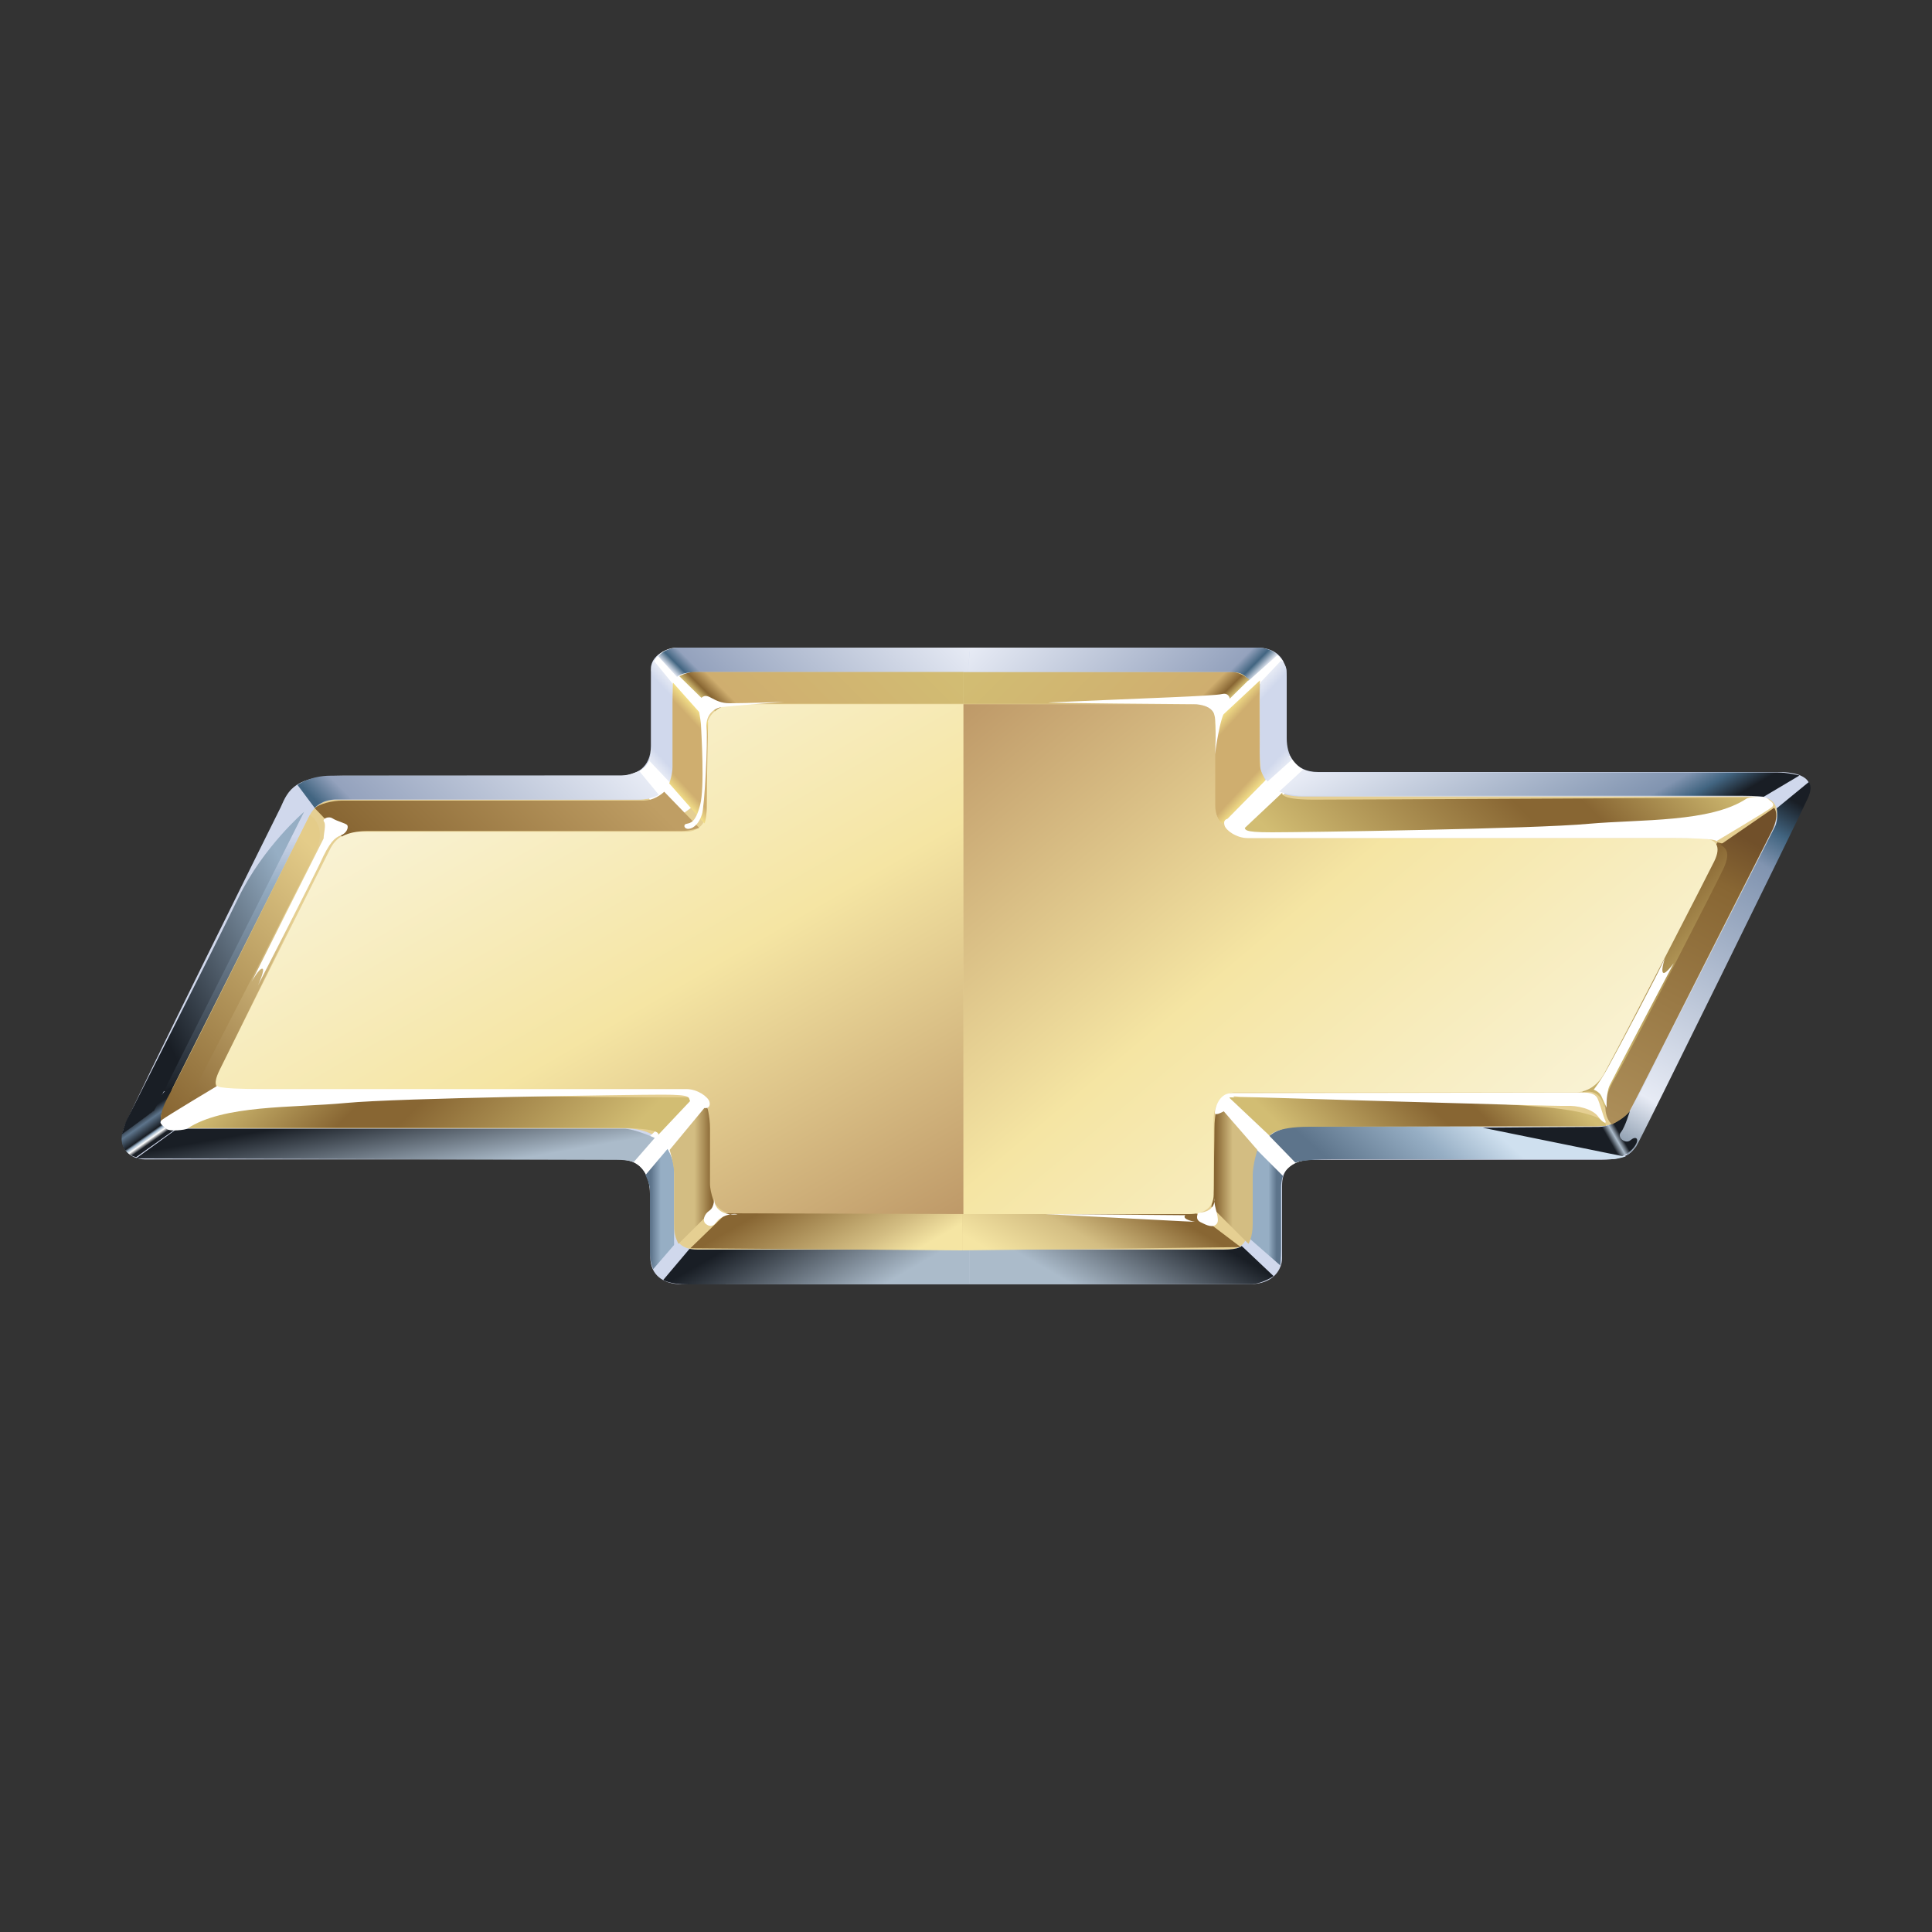 <?xml version="1.0" encoding="utf-8"?>
<!-- Generator: Adobe Illustrator 24.2.0, SVG Export Plug-In . SVG Version: 6.00 Build 0)  -->
<svg version="1.1" id="Layer_1" xmlns="http://www.w3.org/2000/svg" xmlns:xlink="http://www.w3.org/1999/xlink" x="0px" y="0px"
	 viewBox="0 0 1000 1000" style="enable-background:new 0 0 1000 1000;" xml:space="preserve">
<rect x="0" y="0" width="1000" height="1000" fill="#333333" stroke="none"/>
<style type="text/css">
	.st0{fill:#D0D8EC;}
	.st1{fill:url(#SVGID_1_);}
	.st2{fill:#E5CF92;}
	.st3{fill:#FFFFFF;}
	.st4{fill:url(#SVGID_2_);}
	.st5{fill:url(#SVGID_3_);}
	.st6{fill:url(#SVGID_4_);}
	.st7{fill:url(#SVGID_5_);}
	.st8{fill:url(#SVGID_6_);}
	.st9{fill:url(#SVGID_7_);}
	.st10{fill:url(#SVGID_8_);}
	.st11{fill:url(#SVGID_9_);}
	.st12{fill:url(#SVGID_10_);}
	.st13{fill:url(#SVGID_11_);}
	.st14{fill:url(#SVGID_12_);}
	.st15{fill:url(#SVGID_13_);}
	.st16{fill:url(#SVGID_14_);}
	.st17{fill:url(#SVGID_15_);}
	.st18{fill:url(#SVGID_16_);}
	.st19{fill:url(#SVGID_17_);}
	.st20{fill:url(#SVGID_18_);}
	.st21{fill:url(#SVGID_19_);}
	.st22{fill:url(#SVGID_20_);}
	.st23{fill:url(#SVGID_21_);}
	.st24{fill:url(#SVGID_22_);}
	.st25{fill:url(#SVGID_23_);}
	.st26{fill:url(#SVGID_24_);}
	.st27{fill:url(#SVGID_25_);}
	.st28{fill:url(#SVGID_26_);}
	.st29{fill:url(#SVGID_27_);}
	.st30{fill:url(#SVGID_28_);}
	.st31{fill:url(#SVGID_29_);}
	.st32{fill:url(#SVGID_30_);}
	.st33{fill:url(#SVGID_31_);}
	.st34{fill:url(#SVGID_32_);}
	.st35{fill:url(#SVGID_33_);}
	.st36{fill:url(#SVGID_34_);}
	.st37{fill:url(#SVGID_35_);}
</style>
<g>
	<path class="st0" d="M145.3,417.8c3.9-9,7.4-16.3,32.3-16.3c24.9,0,135.6,0,143.5,0c7.9,0,15.8-4.1,15.8-15.4c0-11.2,0-35.6,0-40.1
		c0-4.5,4.5-10.8,16.4-10.8c11.8,0,288.8,0,297.4,0c8.4,0,15.3,4.5,15.3,15.2c0,10.8,0,23.2,0,31.7c0,8.5,3.9,17.5,16.3,17.5
		c12.4,0,230,0,238.6,0c8.4,0,19.8,2.3,14.6,13c-5,10.8-82.4,167.8-87.7,178.4c-2,4-3.6,9.3-19.3,9.3c-15.6,0-139.7,0-146.5,0
		c-7.1,0-18.4,0-18.4,13.5c0,13.4,0,32,0,37.4c0,5.4-4.1,13.5-16.8,13.5c-12.8,0-285.1,0-294.2,0c-9.3,0-16-4.8-16-14
		c0-9.2,0-25.6,0-32.9c0-7.2-3.8-17.7-14.6-17.7c-10.7,0-239,0-246.9,0c-7.8,0-15.2-6-10.4-17.7C69.2,570.8,145.3,417.8,145.3,417.8
		z"/>
	
		<linearGradient id="SVGID_1_" gradientUnits="userSpaceOnUse" x1="1858.519" y1="561.62" x2="1858.519" y2="699.127" gradientTransform="matrix(1.037 2.800000e-03 -0.484 0.963 -1501.415 -113.242)">
		<stop  offset="0" style="stop-color:#D0D8EC"/>
		<stop  offset="0.185" style="stop-color:#96AEC4"/>
		<stop  offset="1" style="stop-color:#191E25"/>
	</linearGradient>
	<polygon class="st1" points="157.7,430.8 151,430.7 83.4,564.9 90.4,564.9 	"/>
	<path class="st2" d="M322.7,584c-19.6,0-183.7,0-231,0c-8.1,0-10.9-3.7-7.8-10c17.5-34.7,75-149.1,76.5-152.2
		c1.8-3.5,6-7.9,13.8-7.9c7.8,0,141.4,0,155,0c16.1,0,18.8-7,18.8-19.8c0-12.6,0-32.7,0-37.8c0-5.1,3.4-8.4,9.2-8.4
		c6,0,276.3,0,283.9,0c7.6,0,11,2.5,11,7.6c0,5.1,0,16.9,0,27.9c0,11.1-2.1,28.9,22.4,28.9c20.5,0,181.7,0,234.6,0
		c10.6,0,13.3,7,7.8,18.3c-20.8,41.9-71.9,141.2-73.4,144.5c-2.1,4.3-8.2,8-18.3,8c-40.4,0-143.8,0-154,0
		c-12.6,0-25.3,8.5-25.3,21.2c0,7.9,0,22.5,0,32.2c0,6-3.5,10.2-9.9,10.2c-49.3,0-267.8,0-275.4,0c-8.6,0-11.7-4.9-11.7-11.3
		c0-9.8,0-23.3,0-29.3C348.9,595.7,342.1,584,322.7,584z"/>
	<path class="st3" d="M630.7,576.3l32.4,33.8c0,0,2.3-7.4,11-9.3L637.8,567C637.8,567,632,570.3,630.7,576.3z"/>
	<path class="st3" d="M323.4,600.4c0,0,13,0.4,13,17.5l30.1-44.4l-8.5-5.9L323.4,600.4z"/>
	<path class="st3" d="M642.6,432.3l34.1-33.2c0,0-4.6-0.6-9.2-8l-33.8,34.4L642.6,432.3z"/>
	<path class="st3" d="M627.9,364.5l31.4-26.9c0,0,3.5,2,5,5.2l-32.9,30.3L627.9,364.5z"/>
	<path class="st3" d="M337.1,347.3c0-5.6,5.3-12.1,13.6-12.1l24,29.5c0,0-7.2,0-8.2,2.7c-1.2,2.6-2.3,8.3-2.3,8.3L337.1,347.3z"/>
	<path class="st3" d="M326.8,400.6c0,0,10.3-1.6,10.3-12.6l23.6,27.9l-15,11L326.8,400.6z"/>
	<linearGradient id="SVGID_2_" gradientUnits="userSpaceOnUse" x1="537.523" y1="299.793" x2="619.051" y2="381.321">
		<stop  offset="0" style="stop-color:#E7EBF5"/>
		<stop  offset="0.899" style="stop-color:#94A2BD"/>
		<stop  offset="0.955" style="stop-color:#426581"/>
		<stop  offset="1" style="stop-color:#E7EBF5"/>
	</linearGradient>
	<path class="st4" d="M650.7,335.2c-3.5,0-75.9,0-148.6,0l-1.1,12.7c67.5,0,134.3,0,136.5,0c4.5,0,7,1.2,8.7,4.5l15.1-13.4
		C661.4,339,657.6,335.2,650.7,335.2z"/>
	<linearGradient id="SVGID_3_" gradientUnits="userSpaceOnUse" x1="382.329" y1="382.327" x2="465.775" y2="298.882">
		<stop  offset="0" style="stop-color:#E7EBF5"/>
		<stop  offset="3.932600e-02" style="stop-color:#426581"/>
		<stop  offset="8.988800e-02" style="stop-color:#94A2BD"/>
		<stop  offset="1" style="stop-color:#E7EBF5"/>
	</linearGradient>
	<path class="st5" d="M350.7,335.2c-3.7,0-7.9,1.9-10,4.5l9.7,10.7c0,0,2-2.5,9.9-2.5c3.9,0,72.6,0,140.7,0l1.1-12.7
		C427.6,335.2,352.7,335.2,350.7,335.2z"/>
	<linearGradient id="SVGID_4_" gradientUnits="userSpaceOnUse" x1="328.972" y1="386.163" x2="356.08" y2="360.884">
		<stop  offset="0" style="stop-color:#E7EBF5"/>
		<stop  offset="0.157" style="stop-color:#D0D8EC"/>
		<stop  offset="0.837" style="stop-color:#D0D8EC"/>
		<stop  offset="1" style="stop-color:#E7EBF5"/>
	</linearGradient>
	<path class="st6" d="M338.3,341.8l10.2,12.5c0,0-0.2,3.5-0.2,5.9c0,2.4,0,36,0,38.4c0,2.4-1.6,6.4-1.6,6.4L336,393.7
		c0,0,1.2-1.5,1.2-7.6c0-6.1,0-36.9,0-38.7C337.1,344.1,338.3,341.8,338.3,341.8z"/>
	
		<linearGradient id="SVGID_5_" gradientUnits="userSpaceOnUse" x1="-7440.767" y1="387.152" x2="-7412.001" y2="360.326" gradientTransform="matrix(-1 0 0 1 -6766.235 0)">
		<stop  offset="0" style="stop-color:#E7EBF5"/>
		<stop  offset="0.157" style="stop-color:#D0D8EC"/>
		<stop  offset="0.837" style="stop-color:#D0D8EC"/>
		<stop  offset="1" style="stop-color:#E7EBF5"/>
	</linearGradient>
	<path class="st7" d="M663.2,341.8l-10.8,11.4c0,0-0.3,4.4-0.3,6.8c0,2.5,0.3,35.3,0.3,37.7c0,2.4,3.7,6.8,3.7,6.8l12.8-11.5
		c0,0-3-1-3-7.1c0-6.1,0-36.9,0-38.7C665.9,344.1,663.2,341.8,663.2,341.8z"/>
	<linearGradient id="SVGID_6_" gradientUnits="userSpaceOnUse" x1="200.532" y1="455.875" x2="294.094" y2="362.312">
		<stop  offset="2.247200e-02" style="stop-color:#426581"/>
		<stop  offset="0.129" style="stop-color:#94A2BD"/>
		<stop  offset="1" style="stop-color:#E7EBF5"/>
	</linearGradient>
	<path class="st8" d="M154,406.3l8.9,11.9c0,0,3.5-4.4,11.4-4.4c7.8,0,151.6,0,157.2,0c5.4,0,9.5-2.4,9.5-2.4L330.8,399
		c0,0-5.1,2.4-8.8,2.4c-4.2,0-143.4,0.1-150.8,0.1C160.3,401.5,154,406.3,154,406.3z"/>
	<linearGradient id="SVGID_7_" gradientUnits="userSpaceOnUse" x1="83.263" y1="587.955" x2="72.32" y2="572.327">
		<stop  offset="5.618000e-03" style="stop-color:#191E25"/>
		<stop  offset="0.107" style="stop-color:#FFFFFF"/>
		<stop  offset="0.185" style="stop-color:#96AEC4"/>
		<stop  offset="0.242" style="stop-color:#191E25"/>
		<stop  offset="0.534" style="stop-color:#5D748B"/>
		<stop  offset="0.758" style="stop-color:#191E25"/>
		<stop  offset="1" style="stop-color:#191E25"/>
	</linearGradient>
	<path class="st9" d="M89.1,562.6c0,0-5.8,0.9-9.7,12.5l-16.1,11.3c0,0-1.3,4.7,1.1,8.3c2.4,3.7,6.1,4.2,6.1,4.2L91.4,584
		c0,0-11.9-0.7-6.9-9.3C89.3,565.9,89.1,562.6,89.1,562.6z"/>
	<linearGradient id="SVGID_8_" gradientUnits="userSpaceOnUse" x1="161.631" y1="477.499" x2="77.192" y2="520.472">
		<stop  offset="0" style="stop-color:#96AEC4"/>
		<stop  offset="1" style="stop-color:#191E25"/>
	</linearGradient>
	<path class="st10" d="M79.7,575l77.7-154.8c0,0-21.2,18.1-34,44.5C110.6,491.1,67.5,575.8,66,578.9c-1.5,2.9-2.9,8.2-2.9,8.2
		L79.7,575z"/>
	<linearGradient id="SVGID_9_" gradientUnits="userSpaceOnUse" x1="207.514" y1="610.674" x2="201.025" y2="573.874">
		<stop  offset="0" style="stop-color:#ABBBCA"/>
		<stop  offset="1" style="stop-color:#191E25"/>
	</linearGradient>
	<path class="st11" d="M70.4,599.6l21.3-15.4c0,0,225.2,0,231,0c5.8,0,16.2,4.8,16.2,4.8L328,601.5c0,0-2.7-1.2-8.8-1.2
		C313.2,600.3,70.4,599.6,70.4,599.6z"/>
	<linearGradient id="SVGID_10_" gradientUnits="userSpaceOnUse" x1="336.81" y1="625.787" x2="347.618" y2="625.787">
		<stop  offset="5.618000e-03" style="stop-color:#5D748B"/>
		<stop  offset="0.489" style="stop-color:#96AEC4"/>
	</linearGradient>
	<path class="st12" d="M334.1,608.2l11.4-13.5c0,0,3.4,5.1,3.4,11.3c0,6.1,0,38.4,0,38.4l-10.8,12.5c0,0-1.7-3.9-1.7-8.4
		c0-4.7,0-28.7,0-32.2C336.4,612.7,334.1,608.2,334.1,608.2z"/>
	
		<linearGradient id="SVGID_11_" gradientUnits="userSpaceOnUse" x1="-7427.299" y1="624.524" x2="-7414.001" y2="624.524" gradientTransform="matrix(-1 0 0 1 -6766.5 0)">
		<stop  offset="5.618000e-03" style="stop-color:#5D748B"/>
		<stop  offset="0.32" style="stop-color:#96AEC4"/>
	</linearGradient>
	<path class="st13" d="M664.1,608.7L649.4,594c0,0-3.4,1.8-3.4,7.9c0,6.2,0,38.5,0,38.5l16.7,14.6c0,0,0.4-3.9,0.4-8.4
		c0-4.6,0-28.5,0-32.1C663.1,610.9,664.1,608.7,664.1,608.7z"/>
	<linearGradient id="SVGID_12_" gradientUnits="userSpaceOnUse" x1="560.722" y1="687.84" x2="597.143" y2="624.757">
		<stop  offset="0" style="stop-color:#ABBBCA"/>
		<stop  offset="0.236" style="stop-color:#ABBBCA"/>
		<stop  offset="1" style="stop-color:#191E25"/>
	</linearGradient>
	<path class="st14" d="M659.2,660.5l-16.5-15.6c0,0-1.2,1.9-9.4,1.9c-8.2,0-131.6,0-131.6,0v17.9c0,0,140.6,0,145.6,0
		C652.3,664.7,658,661.4,659.2,660.5z"/>
	<linearGradient id="SVGID_13_" gradientUnits="userSpaceOnUse" x1="407.281" y1="628.256" x2="443.986" y2="691.831">
		<stop  offset="0" style="stop-color:#191E25"/>
		<stop  offset="0.775" style="stop-color:#ABBBCA"/>
		<stop  offset="0.944" style="stop-color:#ABBBCA"/>
	</linearGradient>
	<path class="st15" d="M501.8,664.7v-17.9c0,0-138,0-140.6,0c-2.6,0-4.3-0.4-4.3-0.4l-13.6,16.1c0,0,3.3,2.3,12.9,2.3
		C365.5,664.8,501.8,664.7,501.8,664.7z"/>
	<linearGradient id="SVGID_14_" gradientUnits="userSpaceOnUse" x1="261.473" y1="386.887" x2="425.355" y2="670.74">
		<stop  offset="0" style="stop-color:#F9F2D3"/>
		<stop  offset="0.461" style="stop-color:#F5E5A3"/>
		<stop  offset="1" style="stop-color:#BE9968"/>
	</linearGradient>
	<path class="st16" d="M381,364.5c-7.5,0-15.2,4.2-15.2,12.6c0,8.6,0,33.1,0,41.5c0,8.5-5.1,11.9-11,11.9c-5.1,0-130.4,0-168.6,0
		c-6.8,0-12.1,2.8-15.1,8.5c-2.5,4.8-44.7,89.1-58.2,116.4c-2.9,6-0.4,9.5,7.2,9.5c47.7,0,226.7,0,235.5,0
		c10.1,0,11.9,9.3,11.9,18.6c0,9.4,0,26.3,0,32.3c0,6,5.9,12.7,12.7,12.7c3.3,0,61.1,0,118.5,0V364.5
		C441.6,364.5,384.8,364.5,381,364.5z"/>
	<linearGradient id="SVGID_15_" gradientUnits="userSpaceOnUse" x1="717.995" y1="628.062" x2="763.968" y2="576.817">
		<stop  offset="5.618000e-03" style="stop-color:#5D748B"/>
		<stop  offset="0.607" style="stop-color:#96AEC4"/>
		<stop  offset="1" style="stop-color:#CFE0EF"/>
	</linearGradient>
	<path class="st17" d="M657,587.9l13.5,13.9c0,0,3.4-1.8,19.2-1.8c15.9,0,141.8,0,144.7,0c3.1,0,7.2-1.5,7.2-1.5L765.1,583
		c0,0-88.5,0.1-92.7,0C663.2,582.8,657,587.9,657,587.9z"/>
	<linearGradient id="SVGID_16_" gradientUnits="userSpaceOnUse" x1="763.946" y1="348.791" x2="824.967" y2="454.482">
		<stop  offset="5.618000e-03" style="stop-color:#E7EBF5"/>
		<stop  offset="0.815" style="stop-color:#8194B0"/>
		<stop  offset="0.904" style="stop-color:#426581"/>
		<stop  offset="1" style="stop-color:#191E25"/>
	</linearGradient>
	<path class="st18" d="M662.1,409.7l12.3-11.3c0,0,2.5,1.4,8.5,1.4c5.9,0,230.6,0,236.6,0c5.9,0,11.9,1.6,11.9,1.6l-18.5,11
		c0,0-4-0.5-10.9-0.5c-7,0-222.6,0-227.9,0C668.6,411.9,662.1,409.7,662.1,409.7z"/>
	<linearGradient id="SVGID_17_" gradientUnits="userSpaceOnUse" x1="834.681" y1="590.12" x2="934.176" y2="417.789">
		<stop  offset="5.618000e-03" style="stop-color:#8E9EB0"/>
		<stop  offset="0.14" style="stop-color:#E7EBF5"/>
		<stop  offset="0.815" style="stop-color:#8194B0"/>
		<stop  offset="0.904" style="stop-color:#426581"/>
		<stop  offset="1" style="stop-color:#191E25"/>
	</linearGradient>
	<path class="st19" d="M919.6,418.4l16.6-13.6c0,0,2.3,2.2-0.4,8.2c-2.6,6.1-87.3,178.4-89,180.6c-1.7,2.1-4.5,4.3-4.5,4.3
		l-7.8-15.6c0,0,7-2.4,10.2-8.6c3.1-6.2,71.9-141.6,73.9-145.6C920.7,424.1,919.6,418.4,919.6,418.4z"/>
	<linearGradient id="SVGID_18_" gradientUnits="userSpaceOnUse" x1="800.324" y1="592.992" x2="835.537" y2="572.662">
		<stop  offset="0" style="stop-color:#191E25"/>
		<stop  offset="0.73" style="stop-color:#191E25"/>
		<stop  offset="0.815" style="stop-color:#ABBBCA"/>
		<stop  offset="0.888" style="stop-color:#191E25"/>
	</linearGradient>
	<path class="st20" d="M767.4,583.7l72.3,14.7c0,0,4.6-1.9,6.8-5.7c2.2-3.6,0-4.8-2.6-2.5c-2.7,2.2-7.2-1.6-4.9-4.2
		c2.2-2.7,4.6-10.9,4.6-10.9s-7.3,8.2-16.2,8.2C818.2,583.3,767.4,583.7,767.4,583.7z"/>
	<linearGradient id="SVGID_19_" gradientUnits="userSpaceOnUse" x1="165.255" y1="515.818" x2="280.507" y2="631.07">
		<stop  offset="0" style="stop-color:#D2BD73"/>
		<stop  offset="0.332" style="stop-color:#886633"/>
		<stop  offset="0.466" style="stop-color:#886633"/>
		<stop  offset="1" style="stop-color:#D2BD73"/>
	</linearGradient>
	<path class="st21" d="M359,568l-18.4,19.5c0,0,3.6-3.7-22.7-3.7c-26.4,0-226.3,0-226.3,0s15.1-9,62.5-12.1
		c47.4-3.2,103.3-4.8,131.7-4.2C314.2,568,359,568,359,568z"/>
	
		<linearGradient id="SVGID_20_" gradientUnits="userSpaceOnUse" x1="-7543.303" y1="532.219" x2="-7460.933" y2="614.59" gradientTransform="matrix(-1 0 0 1 -6766.5 0)">
		<stop  offset="0" style="stop-color:#D2BD73"/>
		<stop  offset="0.332" style="stop-color:#886633"/>
		<stop  offset="0.466" style="stop-color:#886633"/>
		<stop  offset="1" style="stop-color:#D2BD73"/>
	</linearGradient>
	<path class="st22" d="M636.1,568l21.1,19.9c0,0,2.1-4.7,20.8-4.7c18.7,0,153.2-0.4,153.2-0.4s2.2-7.4-37.5-10.2
		c-33.5-2.4-85.7-5.7-105.7-5.1C667.7,568,636.1,568,636.1,568z"/>
	
		<linearGradient id="SVGID_21_" gradientUnits="userSpaceOnUse" x1="-7612.238" y1="352.929" x2="-7479.189" y2="485.978" gradientTransform="matrix(-1 0 0 1 -6766.5 0)">
		<stop  offset="0" style="stop-color:#D2BD73"/>
		<stop  offset="0.332" style="stop-color:#886633"/>
		<stop  offset="0.466" style="stop-color:#886633"/>
		<stop  offset="1" style="stop-color:#D2BD73"/>
	</linearGradient>
	<path class="st23" d="M640.1,432.5l23.7-22.3c0,0-2.6,3.7,16,3.7c18.7,0,232.2-1.1,232.2-1.1s-10.8,9-44.4,12.1
		c-33.5,3.1-155.5,8.7-175.7,8.2C671.8,432.5,640.1,432.5,640.1,432.5z"/>
	<linearGradient id="SVGID_22_" gradientUnits="userSpaceOnUse" x1="350.905" y1="607.904" x2="368.378" y2="607.904">
		<stop  offset="0.489" style="stop-color:#D3BD82"/>
		<stop  offset="1" style="stop-color:#886633"/>
	</linearGradient>
	<path class="st24" d="M346.6,595.2l19.2-23.2c0,0,1.7,5.4,1.7,12c0,6.6,0,23.6,0,28.7c0,5.1,3,11.9,3,11.9l-19.3,19.2
		c0,0-2.2-3.4-2.2-10.2c0-6.8,0-19.7,0-25.5C348.9,602.5,346.6,595.2,346.6,595.2z"/>
	
		<linearGradient id="SVGID_23_" gradientUnits="userSpaceOnUse" x1="-7412.733" y1="607.647" x2="-7395.366" y2="607.647" gradientTransform="matrix(-1 0 0 1 -6766.25 0)">
		<stop  offset="0.489" style="stop-color:#D3BD82"/>
		<stop  offset="1" style="stop-color:#886633"/>
	</linearGradient>
	<path class="st25" d="M650.8,595.2l-20.6-23.7c0,0-1.6,5.7-1.6,12.4c0,6.6-0.4,24.4-0.4,29.5c0,5.1-1.2,11.2-1.2,11.2l19.2,19.2
		c0,0,2.2-3.4,2.2-10.2c0-6.8,0-19.7,0-25.5C648.5,602.5,650.8,595.2,650.8,595.2z"/>
	<linearGradient id="SVGID_24_" gradientUnits="userSpaceOnUse" x1="414.945" y1="615.177" x2="447.241" y2="671.117">
		<stop  offset="0" style="stop-color:#886633"/>
		<stop  offset="0.646" style="stop-color:#D3BD82"/>
		<stop  offset="0.888" style="stop-color:#F5E5A3"/>
	</linearGradient>
	<polygon class="st26" points="376,628 357.3,646.1 497.5,647.2 498.1,647.2 498.1,628.4 	"/>
	<linearGradient id="SVGID_25_" gradientUnits="userSpaceOnUse" x1="582.566" y1="615.399" x2="547.271" y2="676.532">
		<stop  offset="0" style="stop-color:#886633"/>
		<stop  offset="0.455" style="stop-color:#D3BD82"/>
		<stop  offset="0.888" style="stop-color:#F5E5A3"/>
	</linearGradient>
	<polygon class="st27" points="619.1,628 498.7,628.4 498.1,628.4 498.1,647.2 642.2,645.5 	"/>
	<linearGradient id="SVGID_26_" gradientUnits="userSpaceOnUse" x1="391.938" y1="390.362" x2="466.57" y2="315.73">
		<stop  offset="0" style="stop-color:#D2BD73"/>
		<stop  offset="3.932600e-02" style="stop-color:#886633"/>
		<stop  offset="0.107" style="stop-color:#CFAE6F"/>
		<stop  offset="1" style="stop-color:#D2BD73"/>
	</linearGradient>
	<path class="st28" d="M351.6,350l18.6,18.2c0,0,1.8-4,15-4c13,0,113.5,0,113.5,0v-16.4c0,0-135.5,0-139.4,0
		C355.3,347.9,351.6,350,351.6,350z"/>
	
		<linearGradient id="SVGID_27_" gradientUnits="userSpaceOnUse" x1="-7372.727" y1="391.777" x2="-7296.905" y2="315.955" gradientTransform="matrix(-1 0 0 1 -6766.25 0)">
		<stop  offset="0" style="stop-color:#D2BD73"/>
		<stop  offset="3.932600e-02" style="stop-color:#886633"/>
		<stop  offset="0.107" style="stop-color:#CFAE6F"/>
		<stop  offset="1" style="stop-color:#D2BD73"/>
	</linearGradient>
	<path class="st29" d="M646.6,351.7L628,370c0,0-2.7-5.7-15.8-5.7c-13.1,0-113.5,0-113.5,0v-16.4c0,0,135.4,0,139.4,0
		C642.1,347.9,646.6,351.7,646.6,351.7z"/>
	<linearGradient id="SVGID_28_" gradientUnits="userSpaceOnUse" x1="342.568" y1="402.652" x2="370.266" y2="376.824">
		<stop  offset="0" style="stop-color:#F3E089"/>
		<stop  offset="0.157" style="stop-color:#CFAE6F"/>
		<stop  offset="0.837" style="stop-color:#CFAE6F"/>
		<stop  offset="1" style="stop-color:#F3E089"/>
	</linearGradient>
	<path class="st30" d="M366.5,373.7l-18.2-20.4c0,0-0.2,5.3-0.2,10.5c0,5.1,0,29.2,0,33.1c0,4-1.7,8.6-1.7,8.6l18.2,20.7
		c0,0,1.2-1.6,1.2-10.3C365.8,407.3,366.5,373.7,366.5,373.7z"/>
	
		<linearGradient id="SVGID_29_" gradientUnits="userSpaceOnUse" x1="-7422.707" y1="402.255" x2="-7393.777" y2="375.277" gradientTransform="matrix(-1 0 0 1 -6766.25 0)">
		<stop  offset="0" style="stop-color:#F3E089"/>
		<stop  offset="0.157" style="stop-color:#CFAE6F"/>
		<stop  offset="0.837" style="stop-color:#CFAE6F"/>
		<stop  offset="1" style="stop-color:#F3E089"/>
	</linearGradient>
	<path class="st31" d="M628.7,374l23.4-21.8c0,0-0.2,4.8-0.2,9.9c0,5.2,0.1,29.2,0.1,33c0,4,2.9,8.7,2.9,8.7l-22.2,22.4
		c0,0-4.1-2.3-4.1-10.8C628.7,406.7,628.7,374,628.7,374z"/>
	<linearGradient id="SVGID_30_" gradientUnits="userSpaceOnUse" x1="217" y1="468.84" x2="303.713" y2="382.128">
		<stop  offset="0" style="stop-color:#886633"/>
		<stop  offset="1" style="stop-color:#BF9E64"/>
	</linearGradient>
	<path class="st32" d="M162.9,418.3L177,433c0,0,4-2.9,13.6-2.9c9.6,0,157.7,0,162.2,0c4.4,0,9.1-1.6,9.1-1.6l-18.1-18.7
		c0,0-4.6,4.6-10.8,4.6c-6.3,0-151.5,0-156.1,0C172.5,414.4,165.2,416,162.9,418.3z"/>
	<linearGradient id="SVGID_31_" gradientUnits="userSpaceOnUse" x1="842.016" y1="484.802" x2="878.822" y2="521.607">
		<stop  offset="5.618000e-03" style="stop-color:#886633"/>
		<stop  offset="1" style="stop-color:#D2BD73"/>
	</linearGradient>
	<path class="st33" d="M818.9,565.5c0,0,8.7-3.3,11.4,7.1c0,0,2.2,3.3,8.2-5.5c6.2-8.7,62.9-125.6,62.3-127.2
		c-0.5-1.6-11.9-3.9-11.9-3.9L818.9,565.5z"/>
	<linearGradient id="SVGID_32_" gradientUnits="userSpaceOnUse" x1="829.747" y1="577.905" x2="911.116" y2="421.174">
		<stop  offset="0" style="stop-color:#AC8E59"/>
		<stop  offset="0.764" style="stop-color:#886633"/>
		<stop  offset="0.916" style="stop-color:#71502A"/>
	</linearGradient>
	<path class="st34" d="M890.5,437.2l27.8-19.1c0,0,3.2,3.6-1.4,12.5c-4.6,8.9-71.3,140.9-73.4,144.5c-2.2,3.6-9.2,6.9-9.2,6.9
		s-8.2-6.6,1-23c9.4-16.4,53.1-101.5,56.9-109.7C895.9,441,893.2,438.9,890.5,437.2z"/>
	<linearGradient id="SVGID_33_" gradientUnits="userSpaceOnUse" x1="761.354" y1="613.511" x2="530.222" y2="338.058">
		<stop  offset="0" style="stop-color:#F9F2D3"/>
		<stop  offset="0.461" style="stop-color:#F5E5A3"/>
		<stop  offset="1" style="stop-color:#BE9968"/>
	</linearGradient>
	<path class="st35" d="M628.2,618.2c0-7.6,0-31.8,0-39.3c0-7.6,5-13.5,11-13.5c5,0,138.5,0,176.1,0c6.1,0,11.7-3.6,15-9.7
		c14.3-26.5,54-103.7,57-109.9c3.7-7.6,1.4-11.9-7.1-11.9c-50.2,0-224.8,0-233.4,0c-10.2,0-17.8-7.7-17.8-17c0-9.3,0-37.2,0-43.2
		c0-5.9-3.4-9.2-11-9.2c-3.9,0-61.8,0-119.3,0v263.9c56.7,0,113.3,0,116.7,0C622.2,628.4,628.2,625.9,628.2,618.2z"/>
	<linearGradient id="SVGID_34_" gradientUnits="userSpaceOnUse" x1="80.727" y1="563.502" x2="160.633" y2="483.596">
		<stop  offset="0" style="stop-color:#886633"/>
		<stop  offset="1" style="stop-color:#E5CF92"/>
	</linearGradient>
	<path class="st36" d="M89.8,576.4l22.6-13.7c0,0-2.6-1.1,1.4-9.2c4.2-8.3,42.3-86,42.3-86l-8.5-1.8L89.8,576.4z"/>
	<linearGradient id="SVGID_35_" gradientUnits="userSpaceOnUse" x1="66.618" y1="558.603" x2="174.21" y2="451.011">
		<stop  offset="0" style="stop-color:#886633"/>
		<stop  offset="1" style="stop-color:#E4CC89"/>
	</linearGradient>
	<path class="st37" d="M160.4,421.8c0,0,9.3,5.5,3,19.2c-6.2,13.6-66.7,130.5-66.7,130.5l-13.4,9c0,0-1.3-3.9,4.4-14.1
		C93.4,556.2,160.4,421.8,160.4,421.8z"/>
	<path class="st3" d="M96.9,584.2c-0.9,0.6-9.2,1.7-10.8,0c-1.7-1.5-4.4-2.9-2.2-4.6c2.2-1.8,28.8-17.7,28.8-17.7s-3.2,1.8,24.1,1.8
		c27.3,0,212.8,0,218.4,0c5.9,0,11.2,4,12,6.5c0.7,2.5-0.8,3.6-2.5,3.3c-1.9-0.4-6.5-1.9-7.5-3.6c-1.1-1.9,1.4-3.3-14.4-3.3
		c-15.8,0-136.6,1.7-163.8,4.3C151.5,573.5,115.6,571.7,96.9,584.2z"/>
	<path class="st3" d="M904.1,413.3c0.8-0.6,9.1-1.7,10.7,0c1.7,1.5,4.3,2.7,2.2,4.6c-2.2,1.8-28.8,17.6-28.8,17.6s3.3-1.7-23.9-1.7
		c-27.5,0-212.9,0-218.5,0c-5.8,0-11.3-4-12-6.6c-0.7-2.5,0.7-3.6,2.5-3.3c1.9,0.5,6.5,1.9,7.6,3.7c1.1,1.8-1.4,3.2,14.4,3.2
		c15.7,0,136.6-1.8,163.9-4.4C849.4,424,885.4,425.8,904.1,413.3z"/>
	<path class="st3" d="M167.5,434c0-2.5,1.4-7.2,0.2-8.7c-1.1-1.4,2.3-3.2,4.6-1.6c2.2,1.4,7.1,2.5,7.5,3.5c0.6,1.2-0.3,4-3.4,5.2
		c-3.1,1.1-5.9,3.6-10.6,14.1c-5,10.4-32.3,63.6-32.3,63.6s3.9-8.5,2.3-8.7c-1.7-0.3-5.6,6.8-5.6,6.8L167.5,434z"/>
	<path class="st3" d="M356.4,429c-2.3,0.2-3-2.3-1-2.6c2-0.5,4.6-0.5,7-9.8c2.4-9.2,0.6-37,0.4-41.9c-0.4-5-2.7-11.1,0.6-13.8
		c3.4-2.6,5.8,3.1,14.3,3.1c8.6,0,28.2-0.7,28.2-0.7s-27.5,2-32.2,2.7c-4.6,0.6-8.6,4.3-8,10.9c0.7,6.7-1,41-2.4,44.7
		C362.1,425.3,359.7,428.7,356.4,429z"/>
	<path class="st3" d="M542.8,363.6c-3.6,0.3,70.4,0.9,74.9,0.9c4.6,0,10,1.5,11,6c1,4.7,0.2,19.9,0.2,19.9s2.4-19.6,5.7-23.1
		c3.3-3.7,2.4-9.1-2-8.1C628.3,360.3,594.1,361.3,542.8,363.6z"/>
	<path class="st3" d="M641.6,567.7c-2.4-0.3-5.1-0.7-5.7,1.4c-0.7,1.9,2.9,3.2-0.7,5.2c-3.7,2-6.4,3.3-6.4,1.6
		c0-1.6,1.8-10.1,8.7-10.1c7,0,179.2-0.3,182-0.3c2.6,0,5.9,0.3,7.3,2.9c1.3,2.7,3,9.4,4,11.4c1.1,2-0.8,2-3.7-2
		c-3-3.9-10.7-5.7-16.5-5.4C804.6,572.7,641.6,567.7,641.6,567.7z"/>
	<path class="st3" d="M831.6,573.3c0,0-1.8-3.7-2.7-5.9c-1-2.3-4-3.4-4-3.4s3.3-3.9,8-12.6c4.7-8.5,26.5-49.7,28.8-55.4
		c0,0-4.9,15.2,4.6,2.6c0,0-31.2,59.1-33.1,63.1C831.2,565.8,831.6,573.3,831.6,573.3z"/>
	<path class="st3" d="M369.6,619.8c0,0,0.4,4.9-2.4,6.8c-2.9,1.9-3.9,5.6-1.6,7.1c2.2,1.6,3.9,0.8,5.5-1.5c1.7-2.4,7.1-4.5,10.6-3.7
		C381.8,628.6,369.6,630.2,369.6,619.8z"/>
	<path class="st3" d="M540.7,628.4c0,0,67,3.5,71,3.7c4,0.2,6.8,0.3,6.8,0.3s-7.1-1.2-5-3.4L540.7,628.4z"/>
	<path class="st3" d="M620.2,627.8c0,0-2,3.2,1.2,4.8c3.2,1.6,6.4,3.2,8.4,0.8c1.9-2.3-1.6-8.7-1.3-13.1
		C628.5,620.2,630.1,627.1,620.2,627.8z"/>
</g>
</svg>
